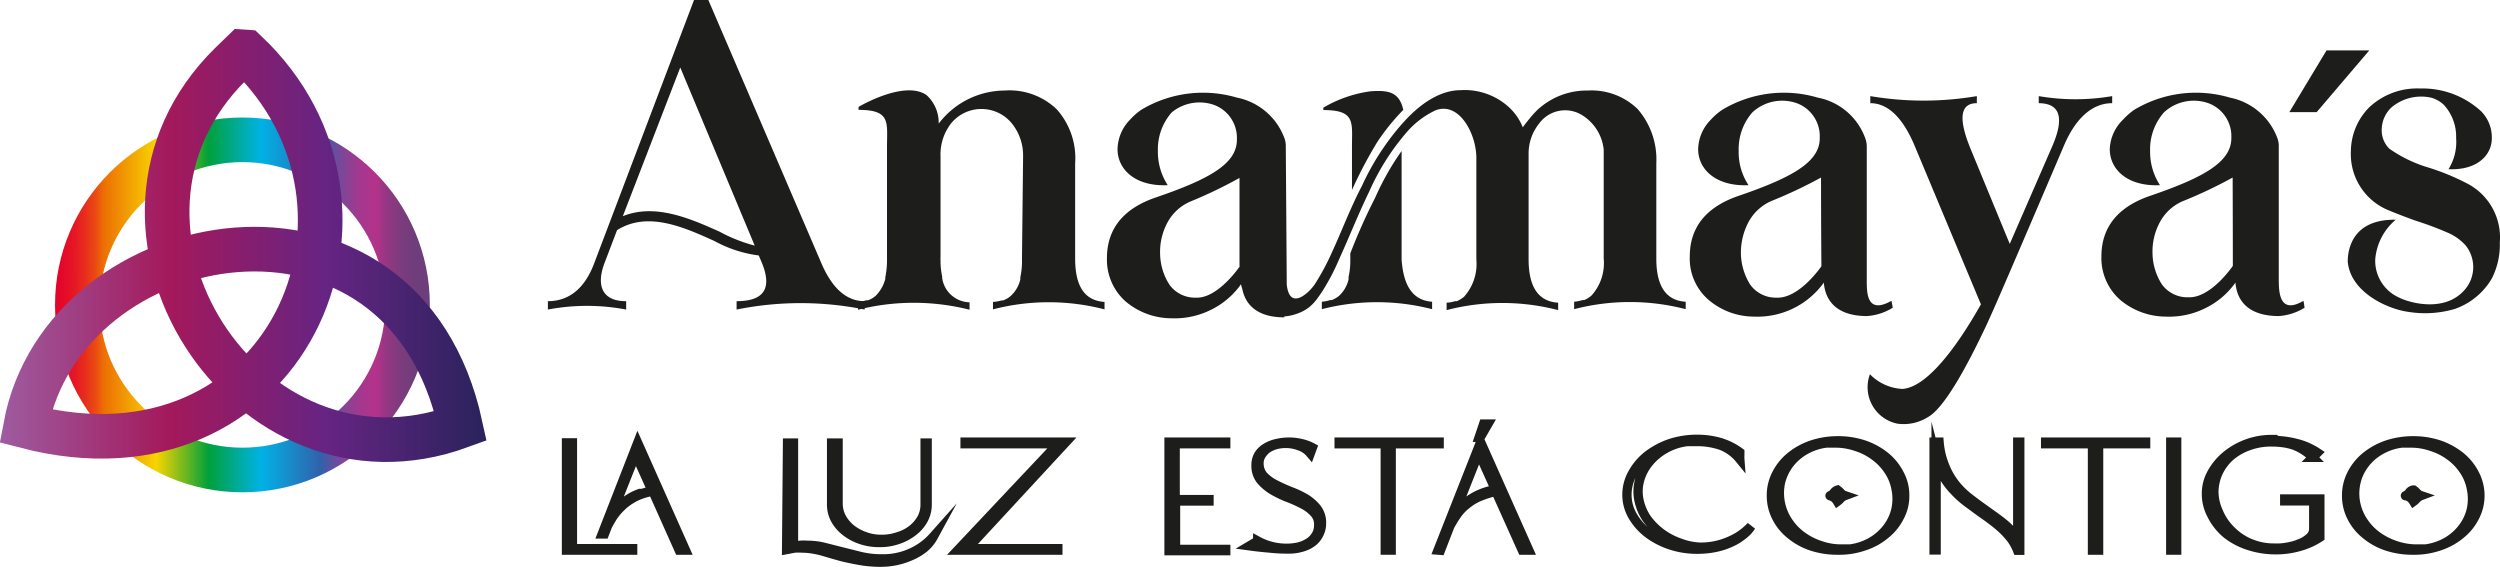 <svg id="Capa_1" data-name="Capa 1" xmlns="http://www.w3.org/2000/svg" xmlns:xlink="http://www.w3.org/1999/xlink" viewBox="0 0 134.47 30.49"><defs><style>.cls-1,.cls-3,.cls-4{fill:none;stroke-miterlimit:10;}.cls-1{stroke:#1d1d1b;stroke-width:0.5px;}.cls-2{fill:#1d1d1b;}.cls-3,.cls-4{stroke-width:2.4px;}.cls-3{stroke:url(#Degradado_sin_nombre_160);}.cls-4{stroke:url(#Degradado_sin_nombre_613);}</style><linearGradient id="Degradado_sin_nombre_160" x1="2.96" y1="16.4" x2="23.11" y2="16.4" gradientUnits="userSpaceOnUse"><stop offset="0" stop-color="#e4032c"/><stop offset="0.02" stop-color="#e4082a"/><stop offset="0.05" stop-color="#e61625"/><stop offset="0.08" stop-color="#e72d1c"/><stop offset="0.11" stop-color="#ea4d11"/><stop offset="0.13" stop-color="#ed6f04"/><stop offset="0.27" stop-color="#f7d400"/><stop offset="0.41" stop-color="#00a03b"/><stop offset="0.55" stop-color="#00b2e6"/><stop offset="0.71" stop-color="#3161ab"/><stop offset="0.72" stop-color="#415ba7"/><stop offset="0.75" stop-color="#6a4d9d"/><stop offset="0.78" stop-color="#8a4195"/><stop offset="0.81" stop-color="#a1398f"/><stop offset="0.84" stop-color="#af348b"/><stop offset="0.86" stop-color="#b4328a"/><stop offset="0.87" stop-color="#a23586"/><stop offset="0.9" stop-color="#8a3981"/><stop offset="0.93" stop-color="#793c7d"/><stop offset="0.96" stop-color="#6f3d7b"/><stop offset="1" stop-color="#6c3e7a"/></linearGradient><linearGradient id="Degradado_sin_nombre_613" x1="3.97" y1="14.56" x2="30.14" y2="14.56" gradientUnits="userSpaceOnUse"><stop offset="0" stop-color="#9e5ca1"/><stop offset="0.35" stop-color="#a3195b"/><stop offset="0.67" stop-color="#662483"/><stop offset="1" stop-color="#29235c"/></linearGradient></defs><path class="cls-1" d="M34.44,31.16V25.39h.32v5.69H38v.08Zm3.83-5.77,2.57,5.77H40.5L39.09,28,39,28l-.27.07-.26.08-.13.05a3.09,3.09,0,0,0-.57.31,3,3,0,0,0-.46.39,3.16,3.16,0,0,0-.37.45c-.1.16-.2.33-.29.5l-.17.44h-.12Zm-1.59,4.34a3.13,3.13,0,0,1,.25-.48,2.86,2.86,0,0,1,.35-.43,2.61,2.61,0,0,1,.44-.37,2.81,2.81,0,0,1,.54-.29l.13-.05.12,0,.21-.06.21-.05.13,0-.9-2Z" transform="translate(-3.97 -1.57)"/><path class="cls-1" d="M46.33,25.4h.32V31A1.59,1.59,0,0,1,47,30.9a2.6,2.6,0,0,1,.4,0,3.73,3.73,0,0,1,.94.12l.95.24,1,.25a4.82,4.82,0,0,0,1.1.12A3.65,3.65,0,0,0,53,31.3a3.48,3.48,0,0,0,1.17-.86,2.08,2.08,0,0,1-.48.59,3,3,0,0,1-.69.42,4.05,4.05,0,0,1-.81.27,4.28,4.28,0,0,1-.87.09,6.37,6.37,0,0,1-1-.08c-.32-.05-.64-.12-1-.2l-.54-.15-.54-.16a4.88,4.88,0,0,0-.55-.12,3.43,3.43,0,0,0-.56-.05,3.11,3.11,0,0,0-.43,0l-.42.08Zm2.72,0v3.27a1.61,1.61,0,0,0,.18.73,2.07,2.07,0,0,0,.5.61,2.52,2.52,0,0,0,.74.41,2.49,2.49,0,0,0,.91.16,2.73,2.73,0,0,0,.92-.15,2.23,2.23,0,0,0,.75-.39,2,2,0,0,0,.5-.59,1.55,1.55,0,0,0,.18-.73V25.4h.11v3.32a1.68,1.68,0,0,1-.2.79,2,2,0,0,1-.55.64,2.68,2.68,0,0,1-.82.44,2.86,2.86,0,0,1-1,.16,2.94,2.94,0,0,1-1-.16,2.68,2.68,0,0,1-.82-.44,2.11,2.11,0,0,1-.55-.64,1.68,1.68,0,0,1-.2-.79V25.4Z" transform="translate(-3.97 -1.57)"/><path class="cls-1" d="M56,31.08h4.87v.08H55.49l5.39-5.72h-5v-.09h5.42Z" transform="translate(-3.97 -1.57)"/><path class="cls-1" d="M66.85,25.35H69.9v.09H67.18v3H69v.08h-1.8v2.6H69.9v.07H66.85Z" transform="translate(-3.97 -1.57)"/><path class="cls-1" d="M71.18,30.93l.44-.26a3.21,3.21,0,0,0,1.57.39,2.86,2.86,0,0,0,.67-.08,1.85,1.85,0,0,0,.55-.25,1.22,1.22,0,0,0,.36-.39,1.08,1.08,0,0,0,.13-.54.89.89,0,0,0-.25-.66,2.13,2.13,0,0,0-.62-.46,7.59,7.59,0,0,0-.81-.36,5.68,5.68,0,0,1-.82-.4,2.67,2.67,0,0,1-.62-.53,1.23,1.23,0,0,1-.25-.8,1.07,1.07,0,0,1,.14-.55,1.18,1.18,0,0,1,.39-.38,1.84,1.84,0,0,1,.57-.23,3,3,0,0,1,.68-.08,2.84,2.84,0,0,1,.66.08,2.32,2.32,0,0,1,.59.22l-.11.3a1.3,1.3,0,0,0-.6-.4,2.06,2.06,0,0,0-.76-.13,2,2,0,0,0-.54.08,1.57,1.57,0,0,0-.45.22,1.27,1.27,0,0,0-.3.35.78.78,0,0,0-.11.42,1,1,0,0,0,.25.69,2.31,2.31,0,0,0,.62.45c.25.13.52.25.81.37a5,5,0,0,1,.81.38,2.32,2.32,0,0,1,.62.54,1.24,1.24,0,0,1,.25.81,1.2,1.2,0,0,1-.14.57,1.18,1.18,0,0,1-.38.45A1.65,1.65,0,0,1,74,31a2.37,2.37,0,0,1-.72.1,8.77,8.77,0,0,1-1-.05Q71.69,31,71.18,30.93Z" transform="translate(-3.97 -1.57)"/><path class="cls-1" d="M76,25.35h5.38v.09H78.8v5.72h-.32V25.44H76Z" transform="translate(-3.97 -1.57)"/><path class="cls-1" d="M81.32,31.16l2.29-5.81,2.59,5.81h-.35L84.43,28a5.7,5.7,0,0,0-.88.28,2.77,2.77,0,0,0-.67.4,2.61,2.61,0,0,0-.52.53,5.94,5.94,0,0,0-.41.67h0l-.5,1.29ZM82,29.72a3.09,3.09,0,0,1,.89-1.17,3.32,3.32,0,0,1,1.52-.64l-.9-2Zm1.77-5.34H84l-.41.71h-.06Z" transform="translate(-3.97 -1.57)"/><path class="cls-1" d="M95.39,31a3.8,3.8,0,0,0,1.23-.18,4.12,4.12,0,0,0,.86-.39,3.42,3.42,0,0,0,.68-.56,1.76,1.76,0,0,1-.27.33,3.19,3.19,0,0,1-.37.29,2.93,2.93,0,0,1-.56.3,3.68,3.68,0,0,1-.75.23,4.78,4.78,0,0,1-1,.09,4.46,4.46,0,0,1-1.34-.21,4.22,4.22,0,0,1-1.2-.6,3.21,3.21,0,0,1-.86-.94,2.26,2.26,0,0,1-.33-1.2A2.35,2.35,0,0,1,91.8,27a3.14,3.14,0,0,1,.81-.94,4.28,4.28,0,0,1,1.18-.63,4.59,4.59,0,0,1,1.45-.23,4.44,4.44,0,0,1,1.25.17,3.51,3.51,0,0,1,1.06.53l0,.18a1.16,1.16,0,0,0,0,.18,2.42,2.42,0,0,0-1-.73,4,4,0,0,0-1.36-.21h-.3l-.16,0a3.15,3.15,0,0,0-1.18.38,3.06,3.06,0,0,0-.89.74,2.6,2.6,0,0,0-.51,1,2.27,2.27,0,0,0,0,1.13,2.77,2.77,0,0,0,.4.9,3.69,3.69,0,0,0,.76.77,3.73,3.73,0,0,0,1,.53A3.46,3.46,0,0,0,95.39,31Z" transform="translate(-3.97 -1.57)"/><path class="cls-1" d="M99.25,28.23a2.5,2.5,0,0,1,.27-1.15,2.94,2.94,0,0,1,.75-.94,3.73,3.73,0,0,1,1.13-.63,4.42,4.42,0,0,1,1.43-.23,4.33,4.33,0,0,1,1.43.23,3.73,3.73,0,0,1,1.13.63,2.94,2.94,0,0,1,.75.94,2.39,2.39,0,0,1,.28,1.15,2.35,2.35,0,0,1-.28,1.14,2.8,2.8,0,0,1-.75.93,3.35,3.35,0,0,1-1.13.63,4.09,4.09,0,0,1-1.43.23,4.42,4.42,0,0,1-1.43-.22,3.53,3.53,0,0,1-1.13-.63,2.8,2.8,0,0,1-.75-.93A2.53,2.53,0,0,1,99.25,28.23Zm.49.43a2.72,2.72,0,0,0,.43,1,3,3,0,0,0,.74.76,3.56,3.56,0,0,0,1,.5,3.38,3.38,0,0,0,1.1.18h.24l.23,0a3.12,3.12,0,0,0,1.16-.39,2.87,2.87,0,0,0,.84-.74,2.59,2.59,0,0,0,.47-1,2.69,2.69,0,0,0,0-1.13,2.58,2.58,0,0,0-.42-1,3,3,0,0,0-.74-.76,3.3,3.3,0,0,0-1-.5,3.38,3.38,0,0,0-1.1-.18h-.24l-.24,0a3.06,3.06,0,0,0-1.15.38,2.79,2.79,0,0,0-.85.74,2.66,2.66,0,0,0-.47,1A2.69,2.69,0,0,0,99.74,28.66Zm2.68-.43a.51.51,0,0,0,.19-.15.36.36,0,0,1,.2-.15h0a1,1,0,0,1,.18.17.54.54,0,0,0,.21.13s0,0,0,0a.64.64,0,0,0-.22.14,1,1,0,0,1-.18.17s0,0,0,0a.77.77,0,0,0-.16-.19,1,1,0,0,0-.23-.12S102.39,28.24,102.42,28.23Z" transform="translate(-3.97 -1.57)"/><path class="cls-1" d="M108,25.35h.27a4.28,4.28,0,0,0,.31,1.3,4,4,0,0,0,.58,1,4.48,4.48,0,0,0,.77.74c.27.21.56.42.84.62s.64.45.94.69a3.8,3.8,0,0,1,.79.86V25.35h.11v5.82h-.12a2.65,2.65,0,0,0-.34-.62,4.41,4.41,0,0,0-.46-.51,5.85,5.85,0,0,0-.54-.45c-.19-.15-.39-.29-.59-.43s-.49-.36-.74-.54a5.17,5.17,0,0,1-.7-.62,4.06,4.06,0,0,1-.59-.76,3.69,3.69,0,0,1-.42-1v4.91H108Z" transform="translate(-3.97 -1.57)"/><path class="cls-1" d="M114,25.35h5.38v.09h-2.53v5.72h-.33V25.44H114Z" transform="translate(-3.97 -1.57)"/><path class="cls-1" d="M120.73,31.16V25.35h.32v5.81Z" transform="translate(-3.97 -1.57)"/><path class="cls-1" d="M126.17,25.26a5.11,5.11,0,0,1,1.31.16,3.64,3.64,0,0,1,1.14.5l-.25.25a2.7,2.7,0,0,0-.47-.38,3,3,0,0,0-.5-.26,3.28,3.28,0,0,0-.56-.14,4.61,4.61,0,0,0-.68-.05,3.46,3.46,0,0,0-1.27.22,3.09,3.09,0,0,0-1,.59,2.74,2.74,0,0,0-.62.86,2.6,2.6,0,0,0-.22,1,2.64,2.64,0,0,0,.24,1.08,3,3,0,0,0,.67,1,3.11,3.11,0,0,0,1,.69,3.32,3.32,0,0,0,1.35.27A3,3,0,0,0,127,31a2.88,2.88,0,0,0,.67-.19,1.63,1.63,0,0,0,.53-.32.62.62,0,0,0,.22-.47V28.51h-1.56v-.1h1.89v2.06a3.91,3.91,0,0,1-1.12.5,4.45,4.45,0,0,1-1.26.17,4.59,4.59,0,0,1-1.45-.23,3.75,3.75,0,0,1-1.19-.63,3.11,3.11,0,0,1-.79-1,2.38,2.38,0,0,1-.29-1.16,2.24,2.24,0,0,1,.28-1.09,3.21,3.21,0,0,1,.76-.93,3.83,3.83,0,0,1,2.49-.89Z" transform="translate(-3.97 -1.57)"/><path class="cls-1" d="M130.19,28.23a2.5,2.5,0,0,1,.27-1.15,2.94,2.94,0,0,1,.75-.94,3.73,3.73,0,0,1,1.13-.63,4.42,4.42,0,0,1,1.43-.23,4.38,4.38,0,0,1,1.43.23,3.85,3.85,0,0,1,1.13.63,2.94,2.94,0,0,1,.75.94,2.5,2.5,0,0,1,.28,1.15,2.46,2.46,0,0,1-.28,1.14,2.8,2.8,0,0,1-.75.93,3.45,3.45,0,0,1-1.13.63,4.13,4.13,0,0,1-1.43.23,4.42,4.42,0,0,1-1.43-.22,3.53,3.53,0,0,1-1.13-.63,2.8,2.8,0,0,1-.75-.93A2.53,2.53,0,0,1,130.19,28.23Zm.49.43a2.72,2.72,0,0,0,.43,1,3,3,0,0,0,.74.76,3.65,3.65,0,0,0,1,.5,3.49,3.49,0,0,0,1.11.18h.24l.23,0a3.12,3.12,0,0,0,1.16-.39,2.87,2.87,0,0,0,.84-.74,2.59,2.59,0,0,0,.47-1,2.69,2.69,0,0,0,0-1.13,2.58,2.58,0,0,0-.42-1,3,3,0,0,0-.74-.76,3.3,3.3,0,0,0-1-.5,3.38,3.38,0,0,0-1.1-.18h-.24l-.24,0a3.06,3.06,0,0,0-1.15.38,2.79,2.79,0,0,0-.85.74,2.66,2.66,0,0,0-.47,1A2.69,2.69,0,0,0,130.68,28.66Zm2.68-.43a.51.51,0,0,0,.19-.15.36.36,0,0,1,.2-.15h.05a1,1,0,0,1,.18.17.54.54,0,0,0,.21.13s0,0,0,0a.64.64,0,0,0-.22.14,1,1,0,0,1-.18.17s0,0,0,0a.77.77,0,0,0-.16-.19,1,1,0,0,0-.23-.12S133.33,28.24,133.36,28.23Z" transform="translate(-3.97 -1.57)"/><path class="cls-2" d="M50.48,17.77v.45a17.35,17.35,0,0,0-6.89,0v-.45c1.48,0,1.93-.69,1.35-2.09l-.16-.37h0a6.72,6.72,0,0,1-2.37-.77c-1.69-.77-3.62-1.62-5.25-.59l-.66,1.73c-.54,1.4,0,2.1,1.15,2.09v.45a11.29,11.29,0,0,0-4.21,0v-.45c1.14,0,2-.69,2.51-2.09L41.3,1.57h.77l6.06,14.11C48.72,17.08,49.5,17.77,50.48,17.77Zm-5.92-3-4-9.57-3.09,8c1.73-.71,3.64.13,5.2.83A8.46,8.46,0,0,0,44.56,14.78Z" transform="translate(-3.97 -1.57)"/><path class="cls-2" d="M63.38,17.81v.4a11.94,11.94,0,0,0-6,0v-.4a2.1,2.1,0,0,0,.46-.08l.08,0a1.23,1.23,0,0,0,.4-.23,1.7,1.7,0,0,0,.53-.9l0-.11a4.14,4.14,0,0,0,.09-1l.06-5.5a2.74,2.74,0,0,0-.62-1.8,2.11,2.11,0,0,0-3.24,0A2.72,2.72,0,0,0,54.56,10v5.4a1,1,0,0,0,0,.18,3.81,3.81,0,0,0,.09.87.29.29,0,0,0,0,.09,1.52,1.52,0,0,0,1.47,1.29s0,.4,0,.4a12.23,12.23,0,0,0-6,0V17.8a1.57,1.57,0,0,0,.45-.08l.09,0a1.23,1.23,0,0,0,.4-.23,1.93,1.93,0,0,0,.53-.93s0-.05,0-.08a4.74,4.74,0,0,0,.09-1l0-6c0-1.32.22-2-1.53-2V7.32s2.45-1.46,3.65-.64a2,2,0,0,1,.66,1.54A4.48,4.48,0,0,1,58,6.44a3.67,3.67,0,0,1,2.8,1,3.94,3.94,0,0,1,1,2.92l0,5.12C61.8,17,62.33,17.74,63.38,17.81Z" transform="translate(-3.97 -1.57)"/><path class="cls-2" d="M94.64,17.8v.4a11.91,11.91,0,0,0-6,0v-.4a2.11,2.11,0,0,0,.45-.09l.09,0a1.41,1.41,0,0,0,.39-.24,2.6,2.6,0,0,0,.66-2V10c0-.13,0-.26,0-.39a2.48,2.48,0,0,0-1.2-1.87,1.73,1.73,0,0,0-2.27.47,2.58,2.58,0,0,0-.57,1.6c0,.71,0,1.19,0,1.91,0,1.21,0,2.58,0,3.79q0,2.25,1.59,2.34v.4a11.94,11.94,0,0,0-6,0v-.4a1.57,1.57,0,0,0,.45-.08l.1,0a1.58,1.58,0,0,0,.39-.24,2.64,2.64,0,0,0,.66-2l0-5.47c0-1.28-.92-3.06-2.21-2.55a4.7,4.7,0,0,0-1.5,1.13,12.82,12.82,0,0,0-2.06,3.25c-.57,1.17-1.05,2.39-1.6,3.6a12.26,12.26,0,0,1-.94,1.79l-.19.27a2.6,2.6,0,0,1-.5.55,2.19,2.19,0,0,1-.64.34,2.44,2.44,0,0,1-.69.15l0,.05h0c-1.34,0-2.07-.58-2.26-1.53v0h0a2.33,2.33,0,0,1-.07-.25,4.23,4.23,0,0,1-1.51,1.32,4.39,4.39,0,0,1-2.24.51,3.83,3.83,0,0,1-2.46-.91,3,3,0,0,1-1-2.32c0-1.58.88-2.67,2.63-3.27,2.93-1,4.38-1.83,4.36-3.13a1.89,1.89,0,0,0-1.21-1.84A2.36,2.36,0,0,0,67,7.61a3,3,0,0,0-.75,2.07,3.29,3.29,0,0,0,.53,1.85c-1.74.08-2.7-.84-2.7-1.94A2.33,2.33,0,0,1,64.76,8a3.61,3.61,0,0,1,.59-.52,6.45,6.45,0,0,1,5.15-.66,3.44,3.44,0,0,1,2.57,2.22,1.24,1.24,0,0,1,.06.43l.05,7.06c0,.1,0,.22,0,.33.15,1.46,1.2.46,1.51,0a13,13,0,0,0,.91-1.69c.55-1.19,1-2.41,1.63-3.61a13.64,13.64,0,0,1,2.19-3.37c.23-.24,1.51-1.77,3.12-1.77a3.52,3.52,0,0,1,2.68,1,3,3,0,0,1,.66,1c.08-.13.4-.52.46-.59a5.33,5.33,0,0,1,.4-.42l.16-.13a3.88,3.88,0,0,1,2.47-.84,3.56,3.56,0,0,1,2.69,1,4.14,4.14,0,0,1,1,2.91v3.16c0,.07,0,2,0,2Q93.07,17.71,94.64,17.8Zm-24-1.91s0-2.16,0-4.75A24.51,24.51,0,0,1,68,12.41a2.52,2.52,0,0,0-1.24,1.14,3.31,3.31,0,0,0-.39,1.68,3.17,3.17,0,0,0,.5,1.65,1.69,1.69,0,0,0,1.42.7C69.48,17.64,70.66,15.89,70.66,15.89ZM81,17.8v.4a11.89,11.89,0,0,0-5.93,0v-.4a1.89,1.89,0,0,0,.45-.09l.09,0a1.49,1.49,0,0,0,.39-.23s0,0,0,0a1.73,1.73,0,0,0,.51-.9.61.61,0,0,1,0-.13,3.92,3.92,0,0,0,.09-.8V15.2a31,31,0,0,1,1.34-3,14.36,14.36,0,0,1,1.42-2.51v5.84C79.46,17,80,17.73,81,17.8ZM75.15,7.49V7.36a6.84,6.84,0,0,1,2.54-.88c.91-.06,1.54,0,1.76,1a11.74,11.74,0,0,0-1.4,1.73,23.71,23.71,0,0,0-1.36,2.58V9.46C76.69,8.15,76.89,7.49,75.15,7.49Z" transform="translate(-3.97 -1.57)"/><path class="cls-2" d="M105.78,18.12a3,3,0,0,1-1.39.45c-1.47,0-2.23-.68-2.32-1.8a4.4,4.4,0,0,1-3.76,1.83,3.78,3.78,0,0,1-2.45-.91,2.93,2.93,0,0,1-1-2.32q0-2.37,2.64-3.27c2.92-1,4.38-1.84,4.35-3.13a1.89,1.89,0,0,0-1.21-1.84,2.36,2.36,0,0,0-2.41.48,3,3,0,0,0-.74,2.07,3.21,3.21,0,0,0,.53,1.85c-1.74.08-2.71-.84-2.71-1.94A2.33,2.33,0,0,1,96,8a3.3,3.3,0,0,1,.6-.52,6.43,6.43,0,0,1,5.14-.66,3.4,3.4,0,0,1,2.57,2.22,1.25,1.25,0,0,1,.07.43l0,7.06c0,.7-.06,2,1.33,1.22Zm-3.86-7a25.47,25.47,0,0,1-2.69,1.27A2.56,2.56,0,0,0,98,13.55a3.53,3.53,0,0,0-.39,1.68,3.27,3.27,0,0,0,.5,1.65,1.69,1.69,0,0,0,1.42.7c1.22.06,2.41-1.69,2.41-1.69S101.92,13.73,101.92,11.14Z" transform="translate(-3.97 -1.57)"/><path class="cls-2" d="M117.58,6.74v.38c-1.09,0-2,.83-2.64,2.39,0,0-3.45,8.08-3.84,8.92l-.26.58c-1.1,2.34-2.31,4.53-3.18,5a2.45,2.45,0,0,1-1.62.35,2,2,0,0,1-1.49-2.66,2.62,2.62,0,0,0,1.75.79c1.27-.09,2.83-2.09,4.22-4.55L107,9.52c-.65-1.6-1.47-2.4-2.43-2.4V6.74a17.15,17.15,0,0,0,5.73,0v.38q-1.33,0-.36,2.4l2.13,5.17,2.29-5.26c.66-1.53.42-2.3-.73-2.31V6.74A11.65,11.65,0,0,0,117.58,6.74Z" transform="translate(-3.97 -1.57)"/><path class="cls-2" d="M127.93,18.12a3,3,0,0,1-1.39.45c-1.48,0-2.24-.68-2.33-1.8a4.23,4.23,0,0,1-1.51,1.32,4.39,4.39,0,0,1-2.24.51,3.83,3.83,0,0,1-2.46-.91,3,3,0,0,1-1-2.32c0-1.58.88-2.67,2.63-3.27,2.93-1,4.38-1.84,4.36-3.13a1.89,1.89,0,0,0-1.21-1.84,2.36,2.36,0,0,0-2.41.48,3,3,0,0,0-.75,2.07,3.29,3.29,0,0,0,.53,1.85c-1.74.08-2.7-.84-2.7-1.94A2.33,2.33,0,0,1,118.17,8a3.61,3.61,0,0,1,.59-.52,6.45,6.45,0,0,1,5.15-.66,3.44,3.44,0,0,1,2.57,2.22,1.24,1.24,0,0,1,.06.43l0,7.06c0,.7,0,2,1.33,1.22Zm-3.87-7a24.51,24.51,0,0,1-2.68,1.27,2.52,2.52,0,0,0-1.24,1.14,3.31,3.31,0,0,0-.39,1.68,3.17,3.17,0,0,0,.5,1.65,1.69,1.69,0,0,0,1.42.7c1.22.06,2.4-1.69,2.4-1.69S124.07,13.73,124.06,11.14Z" transform="translate(-3.97 -1.57)"/><path class="cls-2" d="M138,16.55a3.72,3.72,0,0,1-2,1.64,5.65,5.65,0,0,1-2.52.15c-1.13-.16-3.09-1.07-3.23-2.7,0-.49.14-2.29,2.58-2.25a3.12,3.12,0,0,0-1.1,2.12A2.16,2.16,0,0,0,133,17.57c.56.29,2.52.85,3.59-.47a1.86,1.86,0,0,0,0-2.33,2.71,2.71,0,0,0-1-.7,17.3,17.3,0,0,0-1.72-.64c-.66-.24-1.14-.43-1.45-.56a3.26,3.26,0,0,1-2-3.18,3.38,3.38,0,0,1,1-2.36,3.76,3.76,0,0,1,2.72-1,4.66,4.66,0,0,1,3.29,1.23A2,2,0,0,1,138,9c0,.95-.83,1.74-2.33,1.67A2.75,2.75,0,0,0,136.08,9a2.53,2.53,0,0,0-.65-1.78,1.62,1.62,0,0,0-.67-.39,2.47,2.47,0,0,0-2.16.52,1.65,1.65,0,0,0-.52,1.13,1.39,1.39,0,0,0,.41,1.09,7.22,7.22,0,0,0,2.06,1,12.51,12.51,0,0,1,2.2.91,3.27,3.27,0,0,1,1.68,3.14A4,4,0,0,1,138,16.55Z" transform="translate(-3.97 -1.57)"/><path class="cls-2" d="M131.41,4.28,128.58,7.6h-1.47l2-3.32Z" transform="translate(-3.97 -1.57)"/><circle class="cls-3" cx="13.04" cy="16.4" r="8.88"/><path class="cls-4" d="M17.19,4.37c8.87,8.37,2.15,23.76-11.84,20.12,2.06-11,20.3-14.28,23.39,0C17.23,28.7,7.57,13.67,16.39,5l.66-.64,0,0Z" transform="translate(-3.97 -1.57)"/></svg>